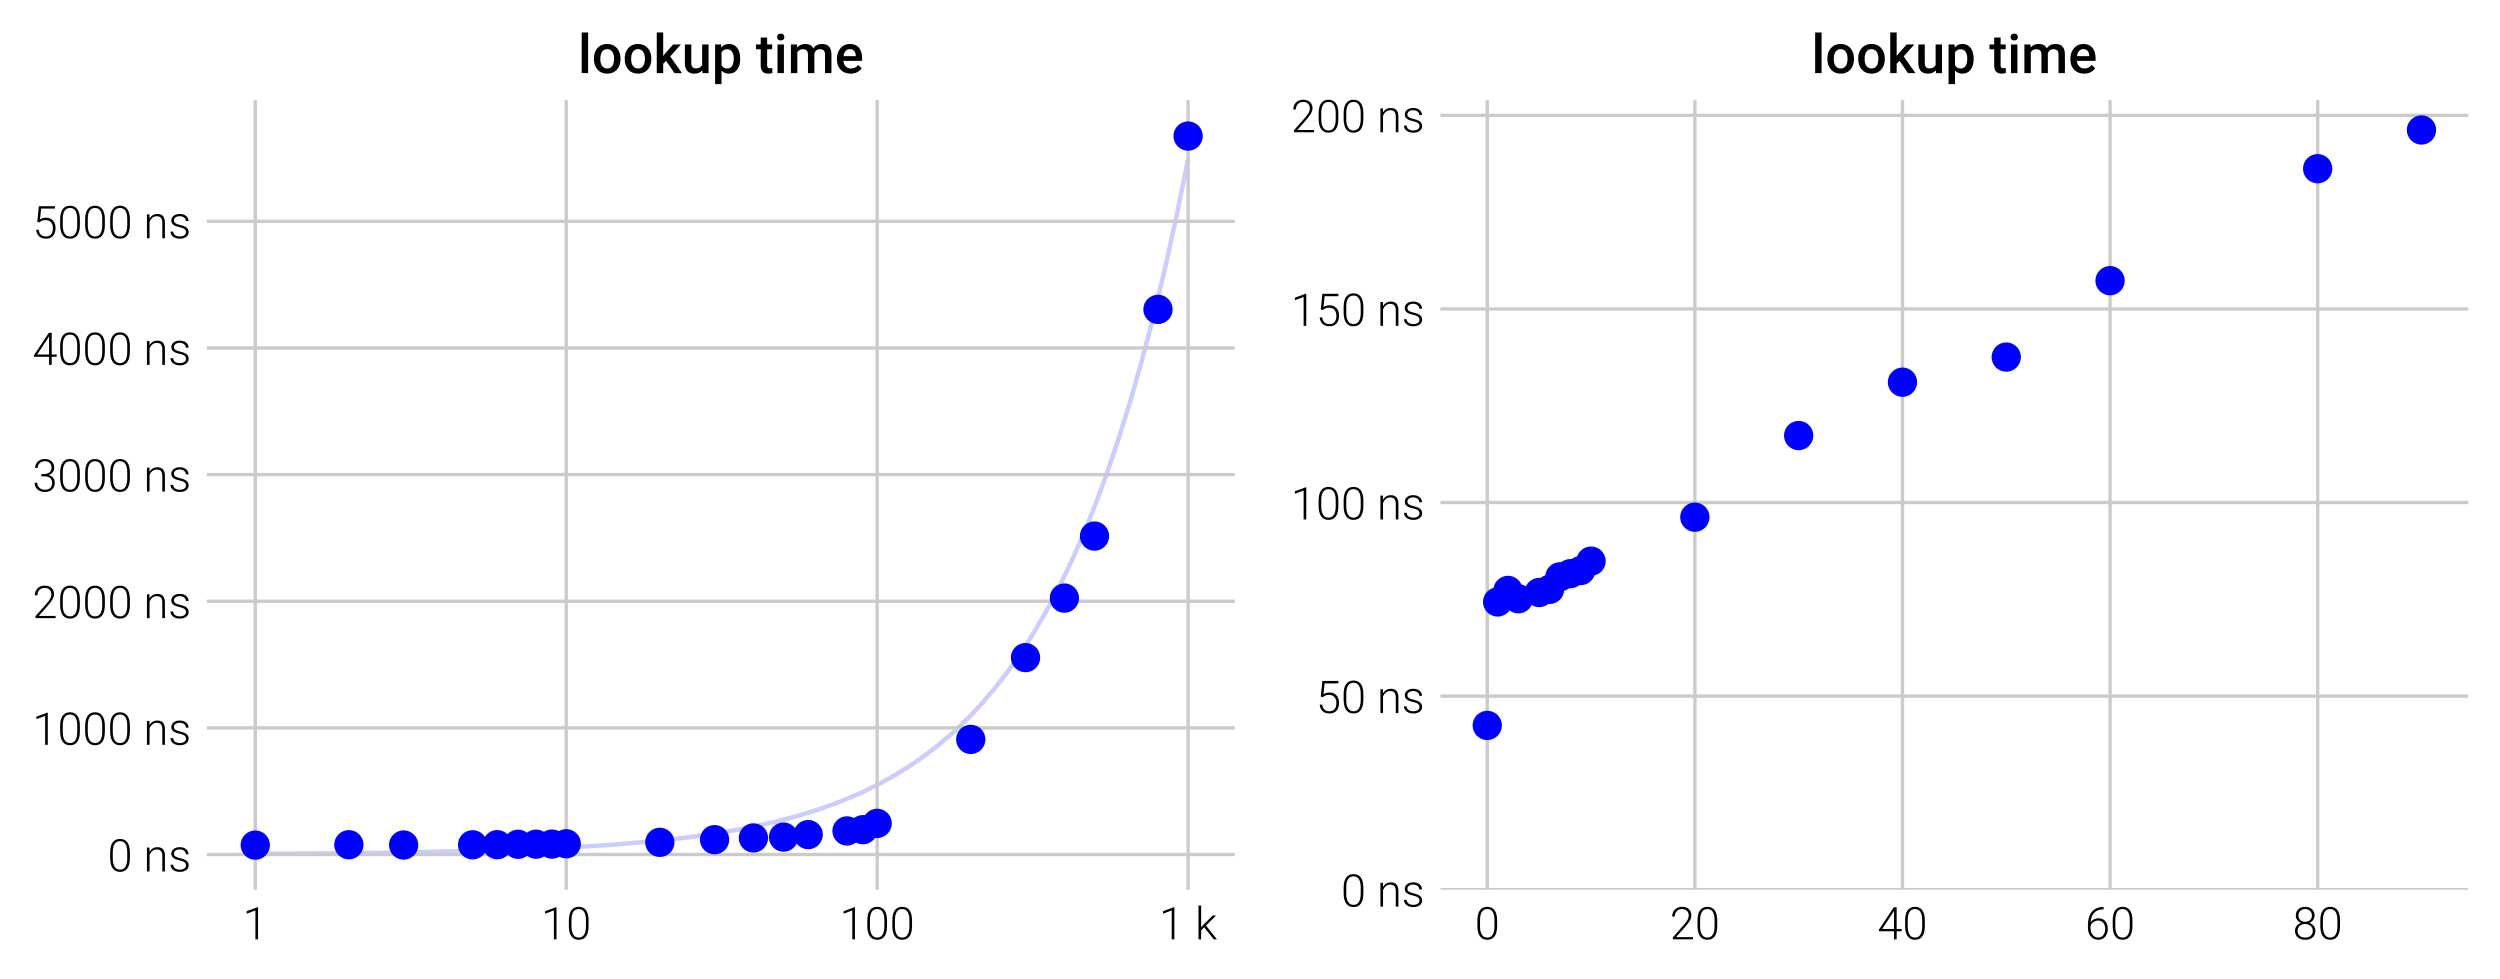 <?xml version="1.0" encoding="utf-8" standalone="no"?>
<!DOCTYPE svg PUBLIC "-//W3C//DTD SVG 1.1//EN"
  "http://www.w3.org/Graphics/SVG/1.1/DTD/svg11.dtd">
<!-- Created with matplotlib (http://matplotlib.org/) -->
<svg height="217pt" version="1.1" viewBox="0 0 554 217" width="554pt" xmlns="http://www.w3.org/2000/svg" xmlns:xlink="http://www.w3.org/1999/xlink">
 <defs>
  <style type="text/css">
*{stroke-linecap:butt;stroke-linejoin:round;}
  </style>
 </defs>
 <g id="figure_1">
  <g id="patch_1">
   <path d="M 0 217.391 
L 554.178 217.391 
L 554.178 -0 
L 0 -0 
z
" style="fill:#ffffff;"/>
  </g>
  <g id="axes_1">
   <g id="patch_2">
    <path d="M 45.858 197.16 
L 273.64 197.16 
L 273.64 22.2 
L 45.858 22.2 
z
" style="fill:#ffffff;"/>
   </g>
   <g id="line2d_1">
    <path clip-path="url(#p69498b5da5)" d="M 56.568 189.207 
L 77.311 189.053 
L 89.445 188.899 
L 110.187 188.437 
L 125.474 187.82 
L 135.543 187.203 
L 144.682 186.433 
L 152.894 185.508 
L 160.282 184.429 
L 166.202 183.35 
L 171.785 182.117 
L 177.029 180.73 
L 181.945 179.188 
L 186.558 177.493 
L 190.893 175.643 
L 194.678 173.793 
L 198.301 171.79 
L 201.767 169.632 
L 205.083 167.32 
L 208.445 164.699 
L 211.635 161.925 
L 214.67 158.996 
L 217.701 155.759 
L 220.703 152.214 
L 223.544 148.515 
L 226.345 144.507 
L 229.094 140.191 
L 231.869 135.413 
L 234.566 130.327 
L 237.254 124.778 
L 239.917 118.766 
L 242.543 112.293 
L 245.177 105.202 
L 247.799 97.495 
L 250.394 89.172 
L 252.994 80.078 
L 255.58 70.213 
L 258.175 59.423 
L 260.758 47.709 
L 263.286 35.224 
L 263.286 35.224 
" style="fill:none;opacity:0.2;stroke:#0000ff;"/>
   </g>
   <g id="matplotlib.axis_1">
    <g id="xtick_1">
     <g id="line2d_2">
      <path clip-path="url(#p69498b5da5)" d="M 56.568 197.16 
L 56.568 22.2 
" style="fill:none;stroke:#cbcbcb;stroke-width:0.75;"/>
     </g>
     <g id="line2d_3"/>
     <g id="text_1">
      <!-- 1 -->
      <defs>
       <path d="M 33.891 0 
L 28.031 0 
L 28.031 64.062 
L 8.688 56.891 
L 8.688 62.359 
L 32.906 71.344 
L 33.891 71.344 
z
" id="Roboto-Light-31"/>
      </defs>
      <g transform="translate(53.797 208.16)scale(0.1 -0.1)">
       <use xlink:href="#Roboto-Light-31"/>
      </g>
     </g>
    </g>
    <g id="xtick_2">
     <g id="line2d_4">
      <path clip-path="url(#p69498b5da5)" d="M 125.474 197.16 
L 125.474 22.2 
" style="fill:none;stroke:#cbcbcb;stroke-width:0.75;"/>
     </g>
     <g id="line2d_5"/>
     <g id="text_2">
      <!-- 10 -->
      <defs>
       <path d="M 49.562 29.641 
Q 49.562 14.594 44.047 6.797 
Q 38.531 -0.984 27.781 -0.984 
Q 17.234 -0.984 11.609 6.656 
Q 6 14.312 5.859 28.906 
L 5.859 41.656 
Q 5.859 56.641 11.422 64.359 
Q 17 72.078 27.688 72.078 
Q 38.234 72.078 43.797 64.625 
Q 49.359 57.172 49.562 42.672 
z
M 43.703 42.391 
Q 43.703 54.594 39.719 60.844 
Q 35.75 67.094 27.688 67.094 
Q 19.781 67.094 15.766 60.984 
Q 11.766 54.891 11.672 42.969 
L 11.672 29 
Q 11.672 16.844 15.797 10.391 
Q 19.922 3.953 27.781 3.953 
Q 35.594 3.953 39.625 10.25 
Q 43.656 16.547 43.703 28.719 
z
" id="Roboto-Light-30"/>
      </defs>
      <g transform="translate(119.932 208.16)scale(0.1 -0.1)">
       <use xlink:href="#Roboto-Light-31"/>
       <use x="55.42" xlink:href="#Roboto-Light-30"/>
      </g>
     </g>
    </g>
    <g id="xtick_3">
     <g id="line2d_6">
      <path clip-path="url(#p69498b5da5)" d="M 194.38 197.16 
L 194.38 22.2 
" style="fill:none;stroke:#cbcbcb;stroke-width:0.75;"/>
     </g>
     <g id="line2d_7"/>
     <g id="text_3">
      <!-- 100 -->
      <g transform="translate(186.067 208.16)scale(0.1 -0.1)">
       <use xlink:href="#Roboto-Light-31"/>
       <use x="55.42" xlink:href="#Roboto-Light-30"/>
       <use x="110.84" xlink:href="#Roboto-Light-30"/>
      </g>
     </g>
    </g>
    <g id="xtick_4">
     <g id="line2d_8">
      <path clip-path="url(#p69498b5da5)" d="M 263.286 197.16 
L 263.286 22.2 
" style="fill:none;stroke:#cbcbcb;stroke-width:0.75;"/>
     </g>
     <g id="line2d_9"/>
     <g id="text_4">
      <!-- 1 k -->
      <defs>
       <path id="Roboto-Light-20"/>
       <path d="M 20.172 26.609 
L 13.484 20.172 
L 13.484 0 
L 7.625 0 
L 7.625 75 
L 13.484 75 
L 13.484 27 
L 19 32.953 
L 39.203 52.828 
L 46.578 52.828 
L 24.172 30.562 
L 48.531 0 
L 41.547 0 
z
" id="Roboto-Light-6b"/>
      </defs>
      <g transform="translate(256.85 208.16)scale(0.1 -0.1)">
       <use xlink:href="#Roboto-Light-31"/>
       <use x="55.42" xlink:href="#Roboto-Light-20"/>
       <use x="79.736" xlink:href="#Roboto-Light-6b"/>
      </g>
     </g>
    </g>
    <g id="xtick_5">
     <g id="line2d_10"/>
    </g>
    <g id="xtick_6">
     <g id="line2d_11"/>
    </g>
    <g id="xtick_7">
     <g id="line2d_12"/>
    </g>
    <g id="xtick_8">
     <g id="line2d_13"/>
    </g>
    <g id="xtick_9">
     <g id="line2d_14"/>
    </g>
    <g id="xtick_10">
     <g id="line2d_15"/>
    </g>
    <g id="xtick_11">
     <g id="line2d_16"/>
    </g>
    <g id="xtick_12">
     <g id="line2d_17"/>
    </g>
    <g id="xtick_13">
     <g id="line2d_18"/>
    </g>
    <g id="xtick_14">
     <g id="line2d_19"/>
    </g>
    <g id="xtick_15">
     <g id="line2d_20"/>
    </g>
    <g id="xtick_16">
     <g id="line2d_21"/>
    </g>
    <g id="xtick_17">
     <g id="line2d_22"/>
    </g>
    <g id="xtick_18">
     <g id="line2d_23"/>
    </g>
    <g id="xtick_19">
     <g id="line2d_24"/>
    </g>
    <g id="xtick_20">
     <g id="line2d_25"/>
    </g>
    <g id="xtick_21">
     <g id="line2d_26"/>
    </g>
    <g id="xtick_22">
     <g id="line2d_27"/>
    </g>
    <g id="xtick_23">
     <g id="line2d_28"/>
    </g>
    <g id="xtick_24">
     <g id="line2d_29"/>
    </g>
    <g id="xtick_25">
     <g id="line2d_30"/>
    </g>
    <g id="xtick_26">
     <g id="line2d_31"/>
    </g>
    <g id="xtick_27">
     <g id="line2d_32"/>
    </g>
    <g id="xtick_28">
     <g id="line2d_33"/>
    </g>
    <g id="xtick_29">
     <g id="line2d_34"/>
    </g>
    <g id="xtick_30">
     <g id="line2d_35"/>
    </g>
    <g id="xtick_31">
     <g id="line2d_36"/>
    </g>
   </g>
   <g id="matplotlib.axis_2">
    <g id="ytick_1">
     <g id="line2d_37">
      <path clip-path="url(#p69498b5da5)" d="M 45.858 189.361 
L 273.64 189.361 
" style="fill:none;stroke:#cbcbcb;stroke-width:0.75;"/>
     </g>
     <g id="line2d_38"/>
     <g id="text_5">
      <!-- 0 ns -->
      <defs>
       <path d="M 13.188 52.828 
L 13.375 43.797 
Q 16.359 48.688 20.797 51.25 
Q 25.25 53.812 30.609 53.812 
Q 39.109 53.812 43.25 49.016 
Q 47.406 44.234 47.469 34.672 
L 47.469 0 
L 41.656 0 
L 41.656 34.719 
Q 41.609 41.797 38.641 45.266 
Q 35.688 48.734 29.203 48.734 
Q 23.781 48.734 19.609 45.328 
Q 15.438 41.938 13.422 36.188 
L 13.422 0 
L 7.625 0 
L 7.625 52.828 
z
" id="Roboto-Light-6e"/>
       <path d="M 39.266 13.422 
Q 39.266 17.781 35.766 20.406 
Q 32.281 23.047 25.25 24.531 
Q 18.219 26.031 14.328 27.953 
Q 10.453 29.891 8.562 32.672 
Q 6.688 35.453 6.688 39.406 
Q 6.688 45.656 11.906 49.734 
Q 17.141 53.812 25.297 53.812 
Q 34.125 53.812 39.469 49.438 
Q 44.828 45.062 44.828 38.031 
L 38.969 38.031 
Q 38.969 42.672 35.078 45.75 
Q 31.203 48.828 25.297 48.828 
Q 19.531 48.828 16.031 46.266 
Q 12.547 43.703 12.547 39.594 
Q 12.547 35.641 15.453 33.469 
Q 18.359 31.297 26.047 29.484 
Q 33.734 27.688 37.562 25.625 
Q 41.406 23.578 43.266 20.703 
Q 45.125 17.828 45.125 13.719 
Q 45.125 7.031 39.719 3.016 
Q 34.328 -0.984 25.641 -0.984 
Q 16.406 -0.984 10.672 3.484 
Q 4.938 7.953 4.938 14.797 
L 10.797 14.797 
Q 11.141 9.672 15.109 6.812 
Q 19.094 3.953 25.641 3.953 
Q 31.734 3.953 35.5 6.641 
Q 39.266 9.328 39.266 13.422 
" id="Roboto-Light-73"/>
      </defs>
      <g transform="translate(23.827 193.111)scale(0.1 -0.1)">
       <use xlink:href="#Roboto-Light-30"/>
       <use x="55.42" xlink:href="#Roboto-Light-20"/>
       <use x="79.736" xlink:href="#Roboto-Light-6e"/>
       <use x="134.668" xlink:href="#Roboto-Light-73"/>
      </g>
     </g>
    </g>
    <g id="ytick_2">
     <g id="line2d_39">
      <path clip-path="url(#p69498b5da5)" d="M 45.858 161.298 
L 273.64 161.298 
" style="fill:none;stroke:#cbcbcb;stroke-width:0.75;"/>
     </g>
     <g id="line2d_40"/>
     <g id="text_6">
      <!-- 1000 ns -->
      <g transform="translate(7.2 165.048)scale(0.1 -0.1)">
       <use xlink:href="#Roboto-Light-31"/>
       <use x="55.42" xlink:href="#Roboto-Light-30"/>
       <use x="110.84" xlink:href="#Roboto-Light-30"/>
       <use x="166.26" xlink:href="#Roboto-Light-30"/>
       <use x="221.68" xlink:href="#Roboto-Light-20"/>
       <use x="245.996" xlink:href="#Roboto-Light-6e"/>
       <use x="300.928" xlink:href="#Roboto-Light-73"/>
      </g>
     </g>
    </g>
    <g id="ytick_3">
     <g id="line2d_41">
      <path clip-path="url(#p69498b5da5)" d="M 45.858 133.235 
L 273.64 133.235 
" style="fill:none;stroke:#cbcbcb;stroke-width:0.75;"/>
     </g>
     <g id="line2d_42"/>
     <g id="text_7">
      <!-- 2000 ns -->
      <defs>
       <path d="M 51.219 0 
L 6.688 0 
L 6.688 4.5 
L 31.062 32.125 
Q 37.109 39.109 39.453 43.641 
Q 41.797 48.188 41.797 52.484 
Q 41.797 59.234 37.844 63.156 
Q 33.891 67.094 26.953 67.094 
Q 19.781 67.094 15.359 62.5 
Q 10.938 57.906 10.938 50.594 
L 5.125 50.594 
Q 5.125 56.594 7.828 61.516 
Q 10.547 66.453 15.547 69.266 
Q 20.562 72.078 26.953 72.078 
Q 36.719 72.078 42.203 66.938 
Q 47.703 61.812 47.703 52.984 
Q 47.703 48 44.594 42.094 
Q 41.5 36.188 33.688 27.344 
L 13.875 4.938 
L 51.219 4.938 
z
" id="Roboto-Light-32"/>
      </defs>
      <g transform="translate(7.2 136.985)scale(0.1 -0.1)">
       <use xlink:href="#Roboto-Light-32"/>
       <use x="55.42" xlink:href="#Roboto-Light-30"/>
       <use x="110.84" xlink:href="#Roboto-Light-30"/>
       <use x="166.26" xlink:href="#Roboto-Light-30"/>
       <use x="221.68" xlink:href="#Roboto-Light-20"/>
       <use x="245.996" xlink:href="#Roboto-Light-6e"/>
       <use x="300.928" xlink:href="#Roboto-Light-73"/>
      </g>
     </g>
    </g>
    <g id="ytick_4">
     <g id="line2d_43">
      <path clip-path="url(#p69498b5da5)" d="M 45.858 105.172 
L 273.64 105.172 
" style="fill:none;stroke:#cbcbcb;stroke-width:0.75;"/>
     </g>
     <g id="line2d_44"/>
     <g id="text_8">
      <!-- 3000 ns -->
      <defs>
       <path d="M 19.672 38.719 
L 25.734 38.719 
Q 30.766 38.719 34.516 40.5 
Q 38.281 42.281 40.25 45.375 
Q 42.234 48.484 42.234 52.547 
Q 42.234 59.375 38.375 63.234 
Q 34.516 67.094 27.297 67.094 
Q 20.453 67.094 16.078 63.062 
Q 11.719 59.031 11.719 52.438 
L 5.859 52.438 
Q 5.859 57.953 8.641 62.516 
Q 11.422 67.094 16.359 69.578 
Q 21.297 72.078 27.297 72.078 
Q 36.969 72.078 42.531 66.797 
Q 48.094 61.531 48.094 52.344 
Q 48.094 47.219 44.844 42.891 
Q 41.609 38.578 35.938 36.422 
Q 42.578 34.578 46 30.047 
Q 49.422 25.531 49.422 19.281 
Q 49.422 10.156 43.453 4.578 
Q 37.5 -0.984 27.547 -0.984 
Q 21.188 -0.984 15.891 1.562 
Q 10.594 4.109 7.688 8.672 
Q 4.781 13.234 4.781 19.281 
L 10.641 19.281 
Q 10.641 12.5 15.375 8.219 
Q 20.125 3.953 27.547 3.953 
Q 35.109 3.953 39.328 7.828 
Q 43.562 11.719 43.562 19.094 
Q 43.562 26.219 38.984 29.969 
Q 34.422 33.734 25.531 33.734 
L 19.672 33.734 
z
" id="Roboto-Light-33"/>
      </defs>
      <g transform="translate(7.2 108.922)scale(0.1 -0.1)">
       <use xlink:href="#Roboto-Light-33"/>
       <use x="55.42" xlink:href="#Roboto-Light-30"/>
       <use x="110.84" xlink:href="#Roboto-Light-30"/>
       <use x="166.26" xlink:href="#Roboto-Light-30"/>
       <use x="221.68" xlink:href="#Roboto-Light-20"/>
       <use x="245.996" xlink:href="#Roboto-Light-6e"/>
       <use x="300.928" xlink:href="#Roboto-Light-73"/>
      </g>
     </g>
    </g>
    <g id="ytick_5">
     <g id="line2d_45">
      <path clip-path="url(#p69498b5da5)" d="M 45.858 77.109 
L 273.64 77.109 
" style="fill:none;stroke:#cbcbcb;stroke-width:0.75;"/>
     </g>
     <g id="line2d_46"/>
     <g id="text_9">
      <!-- 4000 ns -->
      <defs>
       <path d="M 42.578 22.906 
L 53.656 22.906 
L 53.656 17.969 
L 42.578 17.969 
L 42.578 0 
L 36.719 0 
L 36.719 17.969 
L 3.266 17.969 
L 3.266 21.297 
L 36.188 71.094 
L 42.578 71.094 
z
M 10.453 22.906 
L 36.719 22.906 
L 36.719 63.531 
L 34.125 59.031 
z
" id="Roboto-Light-34"/>
      </defs>
      <g transform="translate(7.2 80.859)scale(0.1 -0.1)">
       <use xlink:href="#Roboto-Light-34"/>
       <use x="55.42" xlink:href="#Roboto-Light-30"/>
       <use x="110.84" xlink:href="#Roboto-Light-30"/>
       <use x="166.26" xlink:href="#Roboto-Light-30"/>
       <use x="221.68" xlink:href="#Roboto-Light-20"/>
       <use x="245.996" xlink:href="#Roboto-Light-6e"/>
       <use x="300.928" xlink:href="#Roboto-Light-73"/>
      </g>
     </g>
    </g>
    <g id="ytick_6">
     <g id="line2d_47">
      <path clip-path="url(#p69498b5da5)" d="M 45.858 49.046 
L 273.64 49.046 
" style="fill:none;stroke:#cbcbcb;stroke-width:0.75;"/>
     </g>
     <g id="line2d_48"/>
     <g id="text_10">
      <!-- 5000 ns -->
      <defs>
       <path d="M 10.641 36.422 
L 14.109 71.094 
L 49.656 71.094 
L 49.656 65.672 
L 19.141 65.672 
L 16.656 41.656 
Q 22.359 45.562 30.031 45.562 
Q 39.656 45.562 45.359 39.312 
Q 51.078 33.062 51.078 22.656 
Q 51.078 11.422 45.5 5.219 
Q 39.938 -0.984 29.828 -0.984 
Q 20.562 -0.984 14.797 4.188 
Q 9.031 9.375 8.203 18.703 
L 13.812 18.703 
Q 14.656 11.422 18.75 7.688 
Q 22.859 3.953 29.828 3.953 
Q 37.453 3.953 41.328 8.781 
Q 45.219 13.625 45.219 22.562 
Q 45.219 30.375 40.875 35.297 
Q 36.531 40.234 29 40.234 
Q 24.859 40.234 21.781 39.188 
Q 18.703 38.141 15.281 35.109 
z
" id="Roboto-Light-35"/>
      </defs>
      <g transform="translate(7.2 52.796)scale(0.1 -0.1)">
       <use xlink:href="#Roboto-Light-35"/>
       <use x="55.42" xlink:href="#Roboto-Light-30"/>
       <use x="110.84" xlink:href="#Roboto-Light-30"/>
       <use x="166.26" xlink:href="#Roboto-Light-30"/>
       <use x="221.68" xlink:href="#Roboto-Light-20"/>
       <use x="245.996" xlink:href="#Roboto-Light-6e"/>
       <use x="300.928" xlink:href="#Roboto-Light-73"/>
      </g>
     </g>
    </g>
   </g>
   <g id="PathCollection_1">
    <defs>
     <path d="M 0 3 
C 0.796 3 1.559 2.684 2.121 2.121 
C 2.684 1.559 3 0.796 3 0 
C 3 -0.796 2.684 -1.559 2.121 -2.121 
C 1.559 -2.684 0.796 -3 0 -3 
C -0.796 -3 -1.559 -2.684 -2.121 -2.121 
C -2.684 -1.559 -3 -0.796 -3 0 
C -3 0.796 -2.684 1.559 -2.121 2.121 
C -1.559 2.684 -0.796 3 0 3 
z
" id="m62cb328505" style="stroke:#0000ff;stroke-width:0.5;"/>
    </defs>
    <g clip-path="url(#p69498b5da5)">
     <use style="fill:#0000ff;stroke:#0000ff;stroke-width:0.5;" x="56.568" xlink:href="#m62cb328505" y="187.276"/>
     <use style="fill:#0000ff;stroke:#0000ff;stroke-width:0.5;" x="77.311" xlink:href="#m62cb328505" y="187.192"/>
     <use style="fill:#0000ff;stroke:#0000ff;stroke-width:0.5;" x="89.445" xlink:href="#m62cb328505" y="187.253"/>
     <use style="fill:#0000ff;stroke:#0000ff;stroke-width:0.5;" x="104.731" xlink:href="#m62cb328505" y="187.207"/>
     <use style="fill:#0000ff;stroke:#0000ff;stroke-width:0.5;" x="110.187" xlink:href="#m62cb328505" y="187.185"/>
     <use style="fill:#0000ff;stroke:#0000ff;stroke-width:0.5;" x="114.8" xlink:href="#m62cb328505" y="187.094"/>
     <use style="fill:#0000ff;stroke:#0000ff;stroke-width:0.5;" x="118.796" xlink:href="#m62cb328505" y="187.071"/>
     <use style="fill:#0000ff;stroke:#0000ff;stroke-width:0.5;" x="122.321" xlink:href="#m62cb328505" y="187.048"/>
     <use style="fill:#0000ff;stroke:#0000ff;stroke-width:0.5;" x="125.474" xlink:href="#m62cb328505" y="186.98"/>
     <use style="fill:#0000ff;stroke:#0000ff;stroke-width:0.5;" x="146.217" xlink:href="#m62cb328505" y="186.661"/>
     <use style="fill:#0000ff;stroke:#0000ff;stroke-width:0.5;" x="158.35" xlink:href="#m62cb328505" y="186.07"/>
     <use style="fill:#0000ff;stroke:#0000ff;stroke-width:0.5;" x="166.959" xlink:href="#m62cb328505" y="185.683"/>
     <use style="fill:#0000ff;stroke:#0000ff;stroke-width:0.5;" x="173.637" xlink:href="#m62cb328505" y="185.501"/>
     <use style="fill:#0000ff;stroke:#0000ff;stroke-width:0.5;" x="179.093" xlink:href="#m62cb328505" y="184.947"/>
     <use style="fill:#0000ff;stroke:#0000ff;stroke-width:0.5;" x="187.702" xlink:href="#m62cb328505" y="184.136"/>
     <use style="fill:#0000ff;stroke:#0000ff;stroke-width:0.5;" x="191.227" xlink:href="#m62cb328505" y="183.855"/>
     <use style="fill:#0000ff;stroke:#0000ff;stroke-width:0.5;" x="194.38" xlink:href="#m62cb328505" y="182.459"/>
     <use style="fill:#0000ff;stroke:#0000ff;stroke-width:0.5;" x="215.123" xlink:href="#m62cb328505" y="163.854"/>
     <use style="fill:#0000ff;stroke:#0000ff;stroke-width:0.5;" x="227.256" xlink:href="#m62cb328505" y="145.727"/>
     <use style="fill:#0000ff;stroke:#0000ff;stroke-width:0.5;" x="235.865" xlink:href="#m62cb328505" y="132.538"/>
     <use style="fill:#0000ff;stroke:#0000ff;stroke-width:0.5;" x="242.543" xlink:href="#m62cb328505" y="118.794"/>
     <use style="fill:#0000ff;stroke:#0000ff;stroke-width:0.5;" x="256.608" xlink:href="#m62cb328505" y="68.561"/>
     <use style="fill:#0000ff;stroke:#0000ff;stroke-width:0.5;" x="263.286" xlink:href="#m62cb328505" y="30.153"/>
    </g>
   </g>
   <g id="patch_3">
    <path d="M 45.858 197.16 
L 45.858 22.2 
" style="fill:none;"/>
   </g>
   <g id="patch_4">
    <path d="M 273.64 197.16 
L 273.64 22.2 
" style="fill:none;"/>
   </g>
   <g id="patch_5">
    <path d="M 45.858 197.16 
L 273.64 197.16 
" style="fill:none;"/>
   </g>
   <g id="patch_6">
    <path d="M 45.858 22.2 
L 273.64 22.2 
" style="fill:none;"/>
   </g>
   <g id="text_11">
    <!-- lookup time -->
    <defs>
     <path d="M 18.703 0 
L 6.844 0 
L 6.844 75 
L 18.703 75 
z
" id="Roboto-Medium-6c"/>
     <path d="M 3.859 26.906 
Q 3.859 34.672 6.938 40.891 
Q 10.016 47.125 15.578 50.469 
Q 21.141 53.812 28.375 53.812 
Q 39.062 53.812 45.719 46.922 
Q 52.391 40.047 52.938 28.656 
L 52.984 25.875 
Q 52.984 18.062 49.969 11.906 
Q 46.969 5.766 41.375 2.391 
Q 35.797 -0.984 28.469 -0.984 
Q 17.281 -0.984 10.562 6.469 
Q 3.859 13.922 3.859 26.312 
z
M 15.719 25.875 
Q 15.719 17.719 19.094 13.109 
Q 22.469 8.5 28.469 8.5 
Q 34.469 8.5 37.812 13.188 
Q 41.156 17.875 41.156 26.906 
Q 41.156 34.906 37.719 39.594 
Q 34.281 44.281 28.375 44.281 
Q 22.562 44.281 19.141 39.672 
Q 15.719 35.062 15.719 25.875 
" id="Roboto-Medium-6f"/>
     <path d="M 23.25 22.656 
L 17.969 17.234 
L 17.969 0 
L 6.109 0 
L 6.109 75 
L 17.969 75 
L 17.969 31.734 
L 21.688 36.375 
L 36.281 52.828 
L 50.531 52.828 
L 30.906 30.812 
L 52.641 0 
L 38.922 0 
z
" id="Roboto-Medium-6b"/>
     <path d="M 38.094 5.172 
Q 32.859 -0.984 23.25 -0.984 
Q 14.656 -0.984 10.234 4.047 
Q 5.812 9.078 5.812 18.609 
L 5.812 52.828 
L 17.672 52.828 
L 17.672 18.75 
Q 17.672 8.688 26.031 8.688 
Q 34.672 8.688 37.703 14.891 
L 37.703 52.828 
L 49.562 52.828 
L 49.562 0 
L 38.375 0 
z
" id="Roboto-Medium-75"/>
     <path d="M 52.344 25.875 
Q 52.344 13.625 46.781 6.312 
Q 41.219 -0.984 31.844 -0.984 
Q 23.141 -0.984 17.922 4.734 
L 17.922 -20.312 
L 6.062 -20.312 
L 6.062 52.828 
L 17 52.828 
L 17.484 47.469 
Q 22.703 53.812 31.688 53.812 
Q 41.359 53.812 46.844 46.609 
Q 52.344 39.406 52.344 26.609 
z
M 40.531 26.906 
Q 40.531 34.812 37.375 39.453 
Q 34.234 44.094 28.375 44.094 
Q 21.094 44.094 17.922 38.094 
L 17.922 14.656 
Q 21.141 8.5 28.469 8.5 
Q 34.125 8.5 37.328 13.062 
Q 40.531 17.625 40.531 26.906 
" id="Roboto-Medium-70"/>
     <path id="Roboto-Medium-20"/>
     <path d="M 20.953 65.672 
L 20.953 52.828 
L 30.281 52.828 
L 30.281 44.047 
L 20.953 44.047 
L 20.953 14.547 
Q 20.953 11.531 22.141 10.188 
Q 23.344 8.844 26.422 8.844 
Q 28.469 8.844 30.562 9.328 
L 30.562 0.141 
Q 26.516 -0.984 22.75 -0.984 
Q 9.078 -0.984 9.078 14.109 
L 9.078 44.047 
L 0.391 44.047 
L 0.391 52.828 
L 9.078 52.828 
L 9.078 65.672 
z
" id="Roboto-Medium-74"/>
     <path d="M 18.703 0 
L 6.844 0 
L 6.844 52.828 
L 18.703 52.828 
z
M 6.109 66.547 
Q 6.109 69.281 7.844 71.094 
Q 9.578 72.906 12.797 72.906 
Q 16.016 72.906 17.766 71.094 
Q 19.531 69.281 19.531 66.547 
Q 19.531 63.875 17.766 62.078 
Q 16.016 60.297 12.797 60.297 
Q 9.578 60.297 7.844 62.078 
Q 6.109 63.875 6.109 66.547 
" id="Roboto-Medium-69"/>
     <path d="M 17.234 52.828 
L 17.578 47.312 
Q 23.141 53.812 32.812 53.812 
Q 43.406 53.812 47.312 45.703 
Q 53.078 53.812 63.531 53.812 
Q 72.266 53.812 76.531 48.969 
Q 80.812 44.141 80.906 34.719 
L 80.906 0 
L 69.047 0 
L 69.047 34.375 
Q 69.047 39.406 66.844 41.75 
Q 64.656 44.094 59.578 44.094 
Q 55.516 44.094 52.953 41.922 
Q 50.391 39.75 49.359 36.234 
L 49.422 0 
L 37.547 0 
L 37.547 34.766 
Q 37.312 44.094 28.031 44.094 
Q 20.906 44.094 17.922 38.281 
L 17.922 0 
L 6.062 0 
L 6.062 52.828 
z
" id="Roboto-Medium-6d"/>
     <path d="M 29.344 -0.984 
Q 18.062 -0.984 11.047 6.125 
Q 4.047 13.234 4.047 25.047 
L 4.047 26.516 
Q 4.047 34.422 7.094 40.641 
Q 10.156 46.875 15.672 50.344 
Q 21.188 53.812 27.984 53.812 
Q 38.766 53.812 44.641 46.922 
Q 50.531 40.047 50.531 27.438 
L 50.531 22.656 
L 16.016 22.656 
Q 16.547 16.109 20.375 12.297 
Q 24.219 8.5 30.031 8.5 
Q 38.188 8.5 43.312 15.094 
L 49.703 8.984 
Q 46.531 4.25 41.234 1.625 
Q 35.938 -0.984 29.344 -0.984 
M 27.938 44.281 
Q 23.047 44.281 20.047 40.859 
Q 17.047 37.453 16.219 31.344 
L 38.812 31.344 
L 38.812 32.234 
Q 38.422 38.188 35.641 41.234 
Q 32.859 44.281 27.938 44.281 
" id="Roboto-Medium-65"/>
    </defs>
    <g transform="translate(128.079 16.2)scale(0.12 -0.12)">
     <use xlink:href="#Roboto-Medium-6c"/>
     <use x="25.537" xlink:href="#Roboto-Medium-6f"/>
     <use x="82.471" xlink:href="#Roboto-Medium-6f"/>
     <use x="139.404" xlink:href="#Roboto-Medium-6b"/>
     <use x="191.602" xlink:href="#Roboto-Medium-75"/>
     <use x="247.168" xlink:href="#Roboto-Medium-70"/>
     <use x="303.467" xlink:href="#Roboto-Medium-20"/>
     <use x="328.369" xlink:href="#Roboto-Medium-74"/>
     <use x="361.621" xlink:href="#Roboto-Medium-69"/>
     <use x="387.158" xlink:href="#Roboto-Medium-6d"/>
     <use x="474.17" xlink:href="#Roboto-Medium-65"/>
    </g>
   </g>
  </g>
  <g id="axes_2">
   <g id="patch_7">
    <path d="M 319.196 197.16 
L 546.978 197.16 
L 546.978 22.2 
L 319.196 22.2 
z
" style="fill:#ffffff;"/>
   </g>
   <g id="matplotlib.axis_3">
    <g id="xtick_32">
     <g id="line2d_49">
      <path clip-path="url(#p4be566793e)" d="M 329.577 197.16 
L 329.577 22.2 
" style="fill:none;stroke:#cbcbcb;stroke-width:0.75;"/>
     </g>
     <g id="line2d_50"/>
     <g id="text_12">
      <!-- 0 -->
      <g transform="translate(326.806 208.16)scale(0.1 -0.1)">
       <use xlink:href="#Roboto-Light-30"/>
      </g>
     </g>
    </g>
    <g id="xtick_33">
     <g id="line2d_51">
      <path clip-path="url(#p4be566793e)" d="M 375.581 197.16 
L 375.581 22.2 
" style="fill:none;stroke:#cbcbcb;stroke-width:0.75;"/>
     </g>
     <g id="line2d_52"/>
     <g id="text_13">
      <!-- 20 -->
      <g transform="translate(370.039 208.16)scale(0.1 -0.1)">
       <use xlink:href="#Roboto-Light-32"/>
       <use x="55.42" xlink:href="#Roboto-Light-30"/>
      </g>
     </g>
    </g>
    <g id="xtick_34">
     <g id="line2d_53">
      <path clip-path="url(#p4be566793e)" d="M 421.586 197.16 
L 421.586 22.2 
" style="fill:none;stroke:#cbcbcb;stroke-width:0.75;"/>
     </g>
     <g id="line2d_54"/>
     <g id="text_14">
      <!-- 40 -->
      <g transform="translate(416.044 208.16)scale(0.1 -0.1)">
       <use xlink:href="#Roboto-Light-34"/>
       <use x="55.42" xlink:href="#Roboto-Light-30"/>
      </g>
     </g>
    </g>
    <g id="xtick_35">
     <g id="line2d_55">
      <path clip-path="url(#p4be566793e)" d="M 467.59 197.16 
L 467.59 22.2 
" style="fill:none;stroke:#cbcbcb;stroke-width:0.75;"/>
     </g>
     <g id="line2d_56"/>
     <g id="text_15">
      <!-- 60 -->
      <defs>
       <path d="M 41.156 71.625 
L 41.156 66.5 
L 40.484 66.5 
Q 27.734 66.5 20.406 59 
Q 13.094 51.516 12.312 38.188 
Q 15.234 42.234 19.766 44.453 
Q 24.312 46.688 29.938 46.688 
Q 39.312 46.688 44.844 40.203 
Q 50.391 33.734 50.391 23.297 
Q 50.391 16.359 47.797 10.781 
Q 45.219 5.219 40.375 2.109 
Q 35.547 -0.984 29.344 -0.984 
Q 19.141 -0.984 12.734 6.406 
Q 6.344 13.812 6.344 25.531 
L 6.344 31.391 
Q 6.344 50.484 15.031 60.953 
Q 23.734 71.438 39.703 71.625 
z
M 29 41.656 
Q 23.438 41.656 18.625 38.359 
Q 13.812 35.062 12.203 29.984 
L 12.203 25 
Q 12.203 15.719 16.969 9.859 
Q 21.734 4 29.344 4 
Q 36.188 4 40.406 9.422 
Q 44.625 14.844 44.625 23.094 
Q 44.625 31.5 40.406 36.578 
Q 36.188 41.656 29 41.656 
" id="Roboto-Light-36"/>
      </defs>
      <g transform="translate(462.048 208.16)scale(0.1 -0.1)">
       <use xlink:href="#Roboto-Light-36"/>
       <use x="55.42" xlink:href="#Roboto-Light-30"/>
      </g>
     </g>
    </g>
    <g id="xtick_36">
     <g id="line2d_57">
      <path clip-path="url(#p4be566793e)" d="M 513.595 197.16 
L 513.595 22.2 
" style="fill:none;stroke:#cbcbcb;stroke-width:0.75;"/>
     </g>
     <g id="line2d_58"/>
     <g id="text_16">
      <!-- 80 -->
      <defs>
       <path d="M 48.578 52.781 
Q 48.578 47.266 45.359 42.891 
Q 42.141 38.531 36.859 36.469 
Q 43.016 34.375 46.719 29.688 
Q 50.438 25 50.438 18.844 
Q 50.438 9.719 44.234 4.359 
Q 38.031 -0.984 27.828 -0.984 
Q 17.531 -0.984 11.344 4.344 
Q 5.172 9.672 5.172 18.844 
Q 5.172 24.906 8.734 29.641 
Q 12.312 34.375 18.5 36.469 
Q 13.234 38.531 10.109 42.891 
Q 6.984 47.266 6.984 52.781 
Q 6.984 61.625 12.672 66.844 
Q 18.359 72.078 27.734 72.078 
Q 37.109 72.078 42.844 66.797 
Q 48.578 61.531 48.578 52.781 
M 44.578 18.797 
Q 44.578 25.438 39.844 29.703 
Q 35.109 33.984 27.734 33.984 
Q 20.359 33.984 15.672 29.781 
Q 10.984 25.594 10.984 18.797 
Q 10.984 12.016 15.516 7.984 
Q 20.062 3.953 27.828 3.953 
Q 35.406 3.953 39.984 7.953 
Q 44.578 11.969 44.578 18.797 
M 42.719 52.828 
Q 42.719 58.938 38.5 63.016 
Q 34.281 67.094 27.734 67.094 
Q 21.094 67.094 16.969 63.156 
Q 12.844 59.234 12.844 52.828 
Q 12.844 46.578 16.969 42.766 
Q 21.094 38.969 27.781 38.969 
Q 34.375 38.969 38.547 42.797 
Q 42.719 46.625 42.719 52.828 
" id="Roboto-Light-38"/>
      </defs>
      <g transform="translate(508.052 208.16)scale(0.1 -0.1)">
       <use xlink:href="#Roboto-Light-38"/>
       <use x="55.42" xlink:href="#Roboto-Light-30"/>
      </g>
     </g>
    </g>
   </g>
   <g id="matplotlib.axis_4">
    <g id="ytick_7">
     <g id="line2d_59">
      <path clip-path="url(#p4be566793e)" d="M 319.196 197.16 
L 546.978 197.16 
" style="fill:none;stroke:#cbcbcb;stroke-width:0.75;"/>
     </g>
     <g id="line2d_60"/>
     <g id="text_17">
      <!-- 0 ns -->
      <g transform="translate(297.165 200.91)scale(0.1 -0.1)">
       <use xlink:href="#Roboto-Light-30"/>
       <use x="55.42" xlink:href="#Roboto-Light-20"/>
       <use x="79.736" xlink:href="#Roboto-Light-6e"/>
       <use x="134.668" xlink:href="#Roboto-Light-73"/>
      </g>
     </g>
    </g>
    <g id="ytick_8">
     <g id="line2d_61">
      <path clip-path="url(#p4be566793e)" d="M 319.196 154.26 
L 546.978 154.26 
" style="fill:none;stroke:#cbcbcb;stroke-width:0.75;"/>
     </g>
     <g id="line2d_62"/>
     <g id="text_18">
      <!-- 50 ns -->
      <g transform="translate(291.623 158.01)scale(0.1 -0.1)">
       <use xlink:href="#Roboto-Light-35"/>
       <use x="55.42" xlink:href="#Roboto-Light-30"/>
       <use x="110.84" xlink:href="#Roboto-Light-20"/>
       <use x="135.156" xlink:href="#Roboto-Light-6e"/>
       <use x="190.088" xlink:href="#Roboto-Light-73"/>
      </g>
     </g>
    </g>
    <g id="ytick_9">
     <g id="line2d_63">
      <path clip-path="url(#p4be566793e)" d="M 319.196 111.359 
L 546.978 111.359 
" style="fill:none;stroke:#cbcbcb;stroke-width:0.75;"/>
     </g>
     <g id="line2d_64"/>
     <g id="text_19">
      <!-- 100 ns -->
      <g transform="translate(286.08 115.109)scale(0.1 -0.1)">
       <use xlink:href="#Roboto-Light-31"/>
       <use x="55.42" xlink:href="#Roboto-Light-30"/>
       <use x="110.84" xlink:href="#Roboto-Light-30"/>
       <use x="166.26" xlink:href="#Roboto-Light-20"/>
       <use x="190.576" xlink:href="#Roboto-Light-6e"/>
       <use x="245.508" xlink:href="#Roboto-Light-73"/>
      </g>
     </g>
    </g>
    <g id="ytick_10">
     <g id="line2d_65">
      <path clip-path="url(#p4be566793e)" d="M 319.196 68.459 
L 546.978 68.459 
" style="fill:none;stroke:#cbcbcb;stroke-width:0.75;"/>
     </g>
     <g id="line2d_66"/>
     <g id="text_20">
      <!-- 150 ns -->
      <g transform="translate(286.08 72.209)scale(0.1 -0.1)">
       <use xlink:href="#Roboto-Light-31"/>
       <use x="55.42" xlink:href="#Roboto-Light-35"/>
       <use x="110.84" xlink:href="#Roboto-Light-30"/>
       <use x="166.26" xlink:href="#Roboto-Light-20"/>
       <use x="190.576" xlink:href="#Roboto-Light-6e"/>
       <use x="245.508" xlink:href="#Roboto-Light-73"/>
      </g>
     </g>
    </g>
    <g id="ytick_11">
     <g id="line2d_67">
      <path clip-path="url(#p4be566793e)" d="M 319.196 25.558 
L 546.978 25.558 
" style="fill:none;stroke:#cbcbcb;stroke-width:0.75;"/>
     </g>
     <g id="line2d_68"/>
     <g id="text_21">
      <!-- 200 ns -->
      <g transform="translate(286.08 29.308)scale(0.1 -0.1)">
       <use xlink:href="#Roboto-Light-32"/>
       <use x="55.42" xlink:href="#Roboto-Light-30"/>
       <use x="110.84" xlink:href="#Roboto-Light-30"/>
       <use x="166.26" xlink:href="#Roboto-Light-20"/>
       <use x="190.576" xlink:href="#Roboto-Light-6e"/>
       <use x="245.508" xlink:href="#Roboto-Light-73"/>
      </g>
     </g>
    </g>
   </g>
   <g id="PathCollection_2">
    <g clip-path="url(#p4be566793e)">
     <use style="fill:#0000ff;stroke:#0000ff;stroke-width:0.5;" x="329.577" xlink:href="#m62cb328505" y="160.753"/>
     <use style="fill:#0000ff;stroke:#0000ff;stroke-width:0.5;" x="331.877" xlink:href="#m62cb328505" y="133.389"/>
     <use style="fill:#0000ff;stroke:#0000ff;stroke-width:0.5;" x="334.177" xlink:href="#m62cb328505" y="130.838"/>
     <use style="fill:#0000ff;stroke:#0000ff;stroke-width:0.5;" x="336.478" xlink:href="#m62cb328505" y="132.693"/>
     <use style="fill:#0000ff;stroke:#0000ff;stroke-width:0.5;" x="341.078" xlink:href="#m62cb328505" y="131.302"/>
     <use style="fill:#0000ff;stroke:#0000ff;stroke-width:0.5;" x="343.378" xlink:href="#m62cb328505" y="130.606"/>
     <use style="fill:#0000ff;stroke:#0000ff;stroke-width:0.5;" x="345.679" xlink:href="#m62cb328505" y="127.824"/>
     <use style="fill:#0000ff;stroke:#0000ff;stroke-width:0.5;" x="347.979" xlink:href="#m62cb328505" y="127.128"/>
     <use style="fill:#0000ff;stroke:#0000ff;stroke-width:0.5;" x="350.279" xlink:href="#m62cb328505" y="126.432"/>
     <use style="fill:#0000ff;stroke:#0000ff;stroke-width:0.5;" x="352.579" xlink:href="#m62cb328505" y="124.345"/>
     <use style="fill:#0000ff;stroke:#0000ff;stroke-width:0.5;" x="375.581" xlink:href="#m62cb328505" y="114.606"/>
     <use style="fill:#0000ff;stroke:#0000ff;stroke-width:0.5;" x="398.584" xlink:href="#m62cb328505" y="96.518"/>
     <use style="fill:#0000ff;stroke:#0000ff;stroke-width:0.5;" x="421.586" xlink:href="#m62cb328505" y="84.691"/>
     <use style="fill:#0000ff;stroke:#0000ff;stroke-width:0.5;" x="444.588" xlink:href="#m62cb328505" y="79.126"/>
     <use style="fill:#0000ff;stroke:#0000ff;stroke-width:0.5;" x="467.59" xlink:href="#m62cb328505" y="62.197"/>
     <use style="fill:#0000ff;stroke:#0000ff;stroke-width:0.5;" x="513.595" xlink:href="#m62cb328505" y="37.385"/>
     <use style="fill:#0000ff;stroke:#0000ff;stroke-width:0.5;" x="536.597" xlink:href="#m62cb328505" y="28.805"/>
    </g>
   </g>
   <g id="patch_8">
    <path d="M 319.196 197.16 
L 319.196 22.2 
" style="fill:none;"/>
   </g>
   <g id="patch_9">
    <path d="M 546.978 197.16 
L 546.978 22.2 
" style="fill:none;"/>
   </g>
   <g id="patch_10">
    <path d="M 319.196 197.16 
L 546.978 197.16 
" style="fill:none;"/>
   </g>
   <g id="patch_11">
    <path d="M 319.196 22.2 
L 546.978 22.2 
" style="fill:none;"/>
   </g>
   <g id="text_22">
    <!-- lookup time -->
    <g transform="translate(401.417 16.2)scale(0.12 -0.12)">
     <use xlink:href="#Roboto-Medium-6c"/>
     <use x="25.537" xlink:href="#Roboto-Medium-6f"/>
     <use x="82.471" xlink:href="#Roboto-Medium-6f"/>
     <use x="139.404" xlink:href="#Roboto-Medium-6b"/>
     <use x="191.602" xlink:href="#Roboto-Medium-75"/>
     <use x="247.168" xlink:href="#Roboto-Medium-70"/>
     <use x="303.467" xlink:href="#Roboto-Medium-20"/>
     <use x="328.369" xlink:href="#Roboto-Medium-74"/>
     <use x="361.621" xlink:href="#Roboto-Medium-69"/>
     <use x="387.158" xlink:href="#Roboto-Medium-6d"/>
     <use x="474.17" xlink:href="#Roboto-Medium-65"/>
    </g>
   </g>
  </g>
 </g>
 <defs>
  <clipPath id="p69498b5da5">
   <rect height="174.96" width="227.782" x="45.858" y="22.2"/>
  </clipPath>
  <clipPath id="p4be566793e">
   <rect height="174.96" width="227.782" x="319.196" y="22.2"/>
  </clipPath>
 </defs>
</svg>
